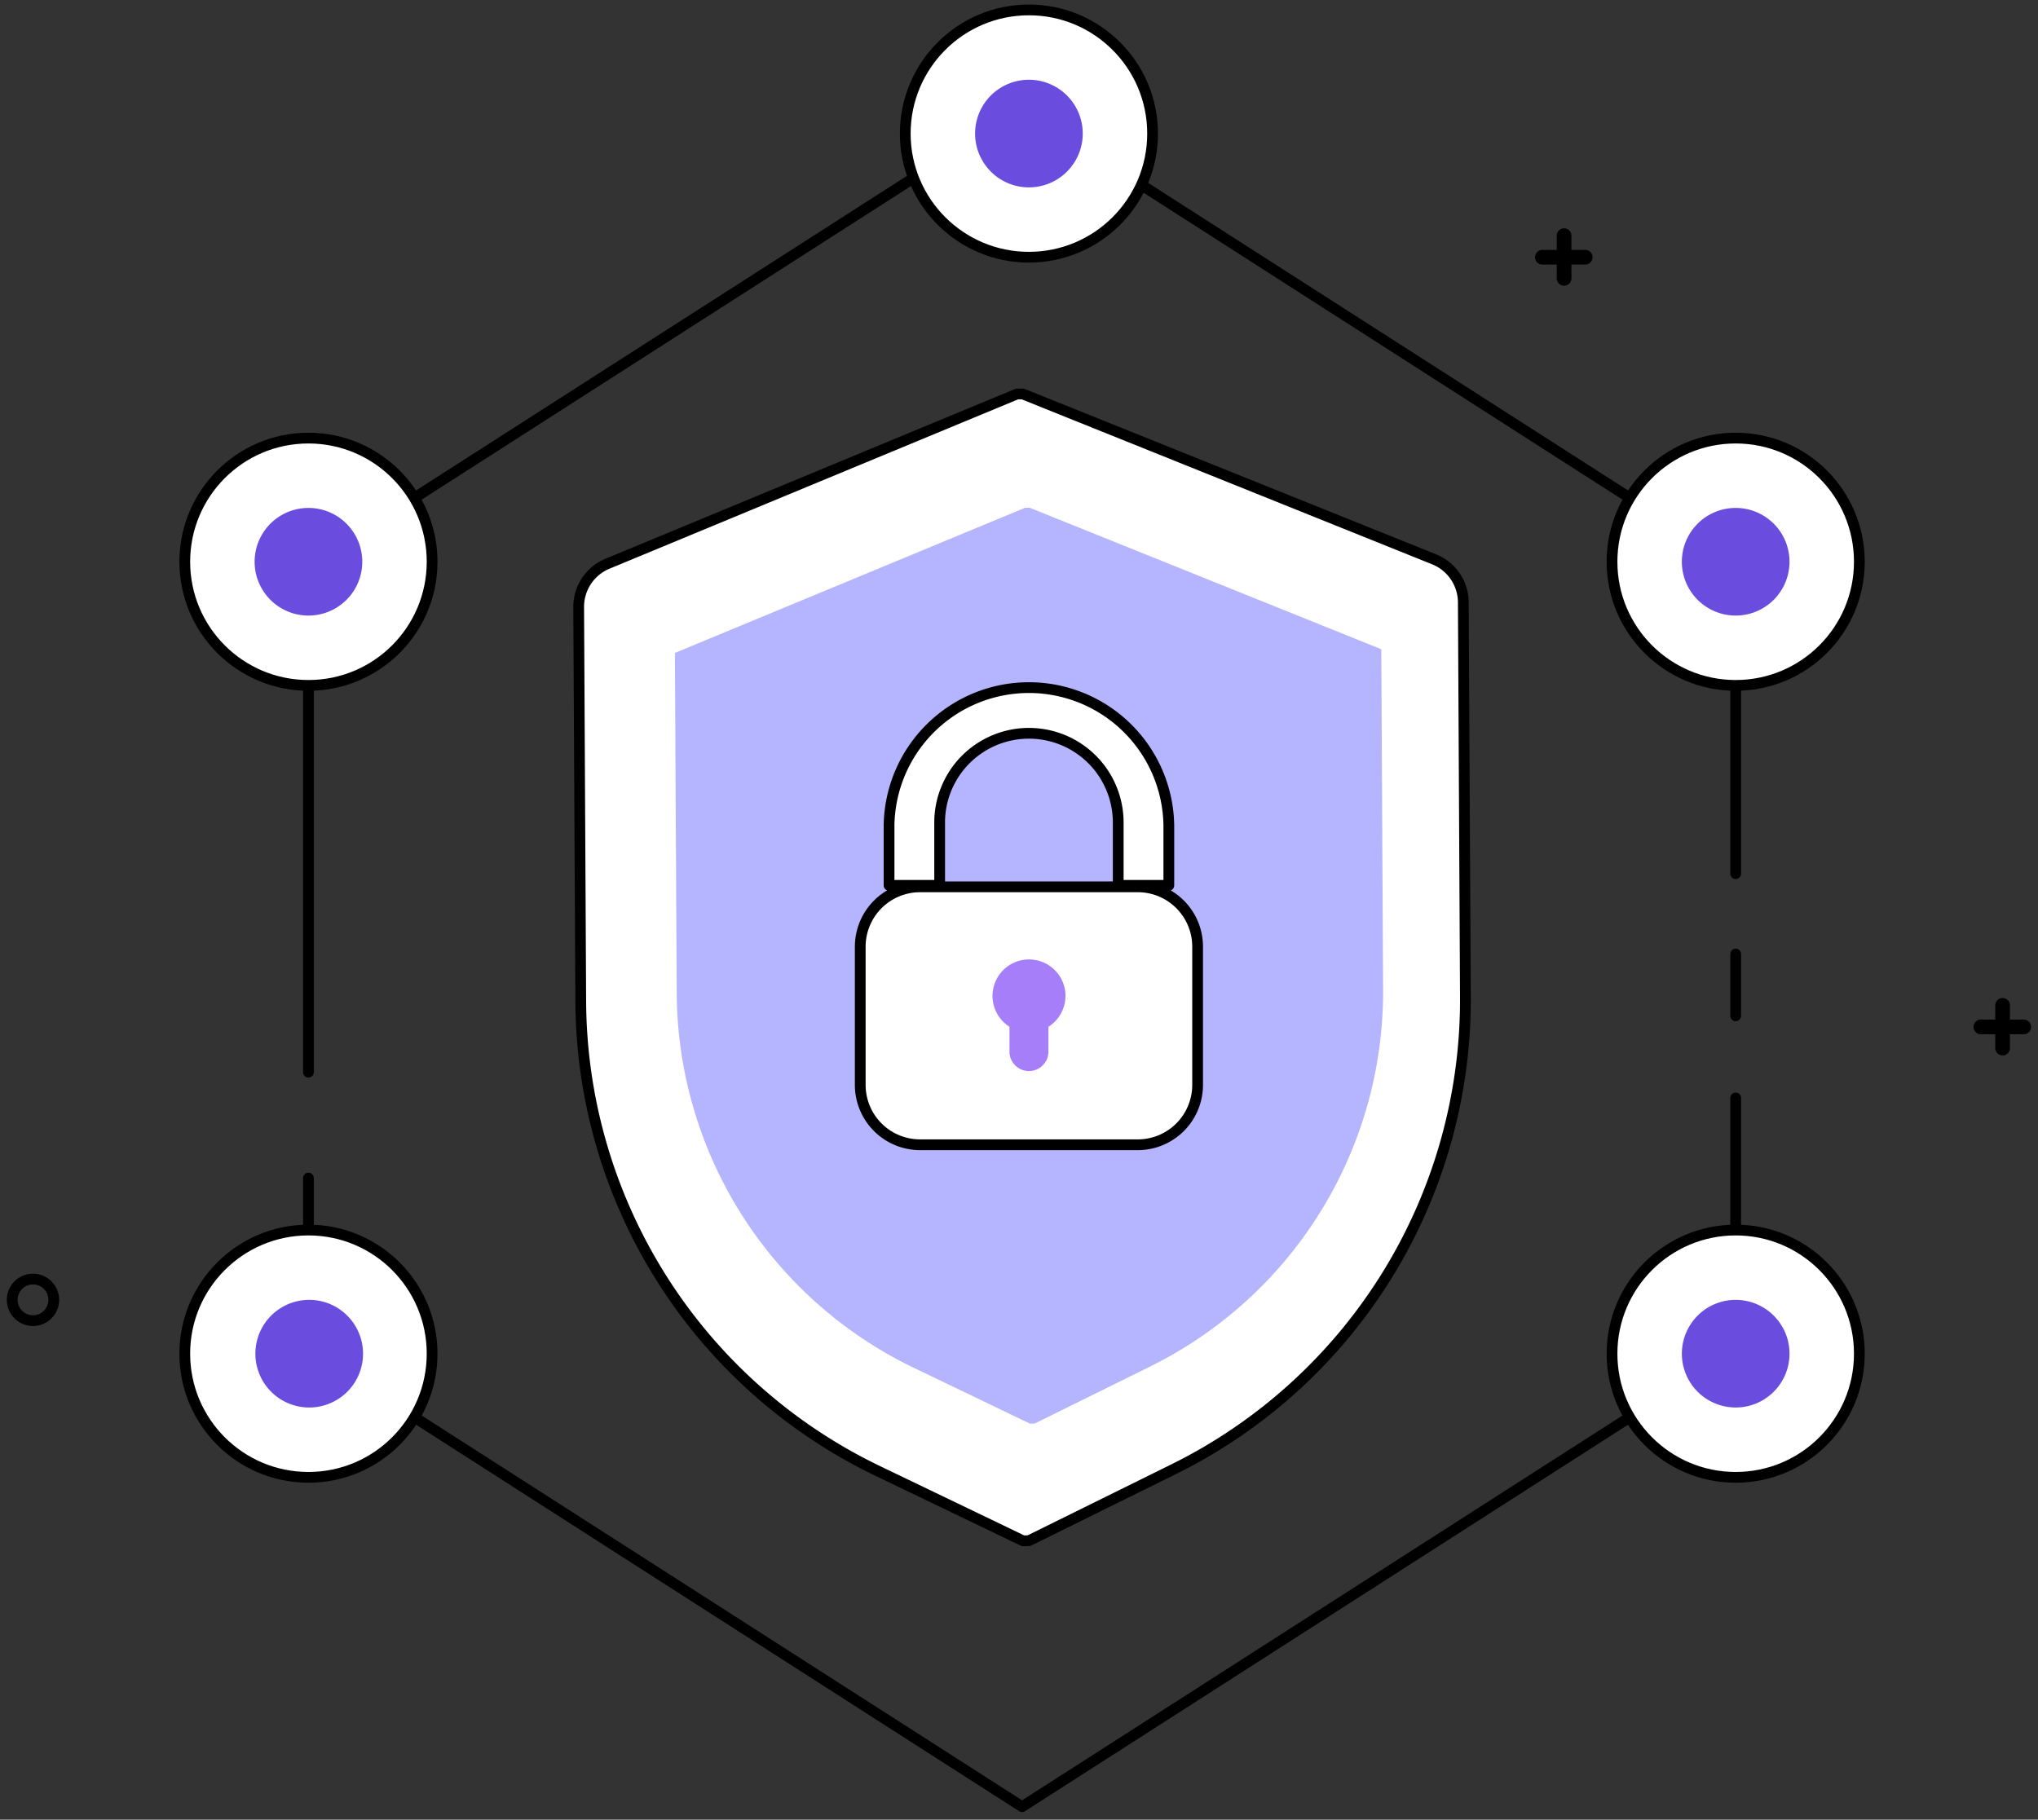 <svg xmlns="http://www.w3.org/2000/svg" width="187" height="167" fill="none"><rect width="100%" height="100%" fill="#333333" stroke="none"/><path fill="#000" stroke="#000" stroke-miterlimit="10" stroke-width=".494" d="M183.752 96.61a.43.43 0 0 1-.428-.429v-3.878a.432.432 0 0 1 .254-.429.428.428 0 0 1 .599.43v3.877a.426.426 0 0 1-.425.428Z"/><path fill="#000" stroke="#000" stroke-miterlimit="10" stroke-width=".494" d="M186.119 94.24a.43.43 0 0 1-.428.428h-3.878a.43.43 0 1 1 0-.853h3.878a.43.43 0 0 1 .428.425ZM143.517 25.974a.427.427 0 0 1-.428-.429v-3.877a.417.417 0 0 1 .111-.327.42.42 0 0 1 .315-.139.431.431 0 0 1 .406.29.434.434 0 0 1 .021.176v3.877a.436.436 0 0 1-.123.303.432.432 0 0 1-.302.126Z"/><path fill="#000" stroke="#000" stroke-miterlimit="10" stroke-width=".494" d="M145.883 23.605a.43.43 0 0 1-.429.429h-3.894a.43.43 0 0 1-.429-.6.426.426 0 0 1 .429-.254h3.894a.428.428 0 0 1 .429.425Z"/><path stroke="#000" stroke-miterlimit="10" stroke-width=".987" d="M3.027 121.2a1.908 1.908 0 1 0 0-3.816 1.908 1.908 0 0 0 0 3.816Z"/><path stroke="#000" stroke-linecap="round" stroke-linejoin="round" stroke-width=".987" d="M28.302 108.113v15.721l65.48 41.974 65.479-41.974V100.76M159.261 80.18V51.928L93.781 9.954l-65.48 41.973v46.467"/><path fill="#fff" stroke="#000" stroke-linejoin="round" stroke-width=".987" d="m94.418 141.393 13.281-6.561a48.045 48.045 0 0 0 26.761-43.34l-.191-36.216a4.281 4.281 0 0 0-2.687-3.949L93.856 36.16h-.545L55.738 51.736a4.28 4.28 0 0 0-2.641 3.978l.191 36.22a48.064 48.064 0 0 0 27.228 43.05l13.353 6.422.549-.013Z"/><path fill="#B5B5FF" d="m94.935 130.646 10.605-5.24a38.365 38.365 0 0 0 21.368-34.608l-.166-31.216-32.255-12.98h-.434L61.928 59.923l.165 31.22a38.39 38.39 0 0 0 21.741 34.379l10.663 5.127.438-.003Z"/><path fill="#fff" stroke="#000" stroke-linejoin="round" stroke-width=".987" d="M104.396 81.388h-19.97a5.494 5.494 0 0 0-5.493 5.493v12.685a5.493 5.493 0 0 0 5.493 5.493h19.97a5.493 5.493 0 0 0 5.493-5.493V86.88a5.493 5.493 0 0 0-5.493-5.493ZM86.22 81.255v-5.893a8.193 8.193 0 0 1 16.384 0v5.893h4.644v-5.517a12.84 12.84 0 0 0-12.836-12.633 12.837 12.837 0 0 0-12.835 12.633v5.517h4.644Z"/><path fill="#A67EFA" d="M97.763 91.398a3.345 3.345 0 0 1-1.564 2.833v2.379a1.788 1.788 0 0 1-3.57 0V94.23a3.348 3.348 0 1 1 5.137-2.833h-.003Z"/><path stroke="#000" stroke-linecap="round" stroke-linejoin="round" stroke-width=".987" d="M159.261 87.55v5.672"/><path fill="#fff" stroke="#000" stroke-linecap="round" stroke-linejoin="round" stroke-width=".987" d="M94.41 23.605c6.267 0 11.348-5.08 11.348-11.347C105.758 5.99 100.677.91 94.41.91S83.063 5.99 83.063 12.258c0 6.267 5.08 11.347 11.347 11.347ZM159.261 62.901c6.267 0 11.347-5.08 11.347-11.347 0-6.268-5.08-11.348-11.347-11.348-6.267 0-11.348 5.08-11.348 11.348 0 6.267 5.081 11.347 11.348 11.347Z"/><path fill="#6A4CDF" d="M159.26 56.493a4.939 4.939 0 1 0 0-9.878 4.939 4.939 0 0 0 0 9.878Z"/><path fill="#fff" stroke="#000" stroke-linecap="round" stroke-linejoin="round" stroke-width=".987" d="M159.261 135.581c6.267 0 11.347-5.081 11.347-11.348s-5.08-11.347-11.347-11.347c-6.267 0-11.348 5.08-11.348 11.347 0 6.267 5.081 11.348 11.348 11.348ZM28.302 62.901c6.267 0 11.347-5.08 11.347-11.347 0-6.268-5.08-11.348-11.347-11.348-6.267 0-11.348 5.08-11.348 11.348 0 6.267 5.08 11.347 11.348 11.347ZM28.302 135.581c6.267 0 11.347-5.081 11.347-11.348s-5.08-11.347-11.347-11.347c-6.267 0-11.348 5.08-11.348 11.347 0 6.267 5.08 11.348 11.348 11.348Z"/><path fill="#6A4CDF" d="M159.26 129.171a4.938 4.938 0 1 0 .001-9.877 4.938 4.938 0 0 0-.001 9.877ZM28.302 129.171a4.939 4.939 0 1 0 0-9.877 4.939 4.939 0 0 0 0 9.877ZM28.302 56.493a4.939 4.939 0 1 0 0-9.878 4.939 4.939 0 0 0 0 9.878ZM94.41 17.196a4.939 4.939 0 1 0 0-9.878 4.939 4.939 0 0 0 0 9.878Z"/></svg>
